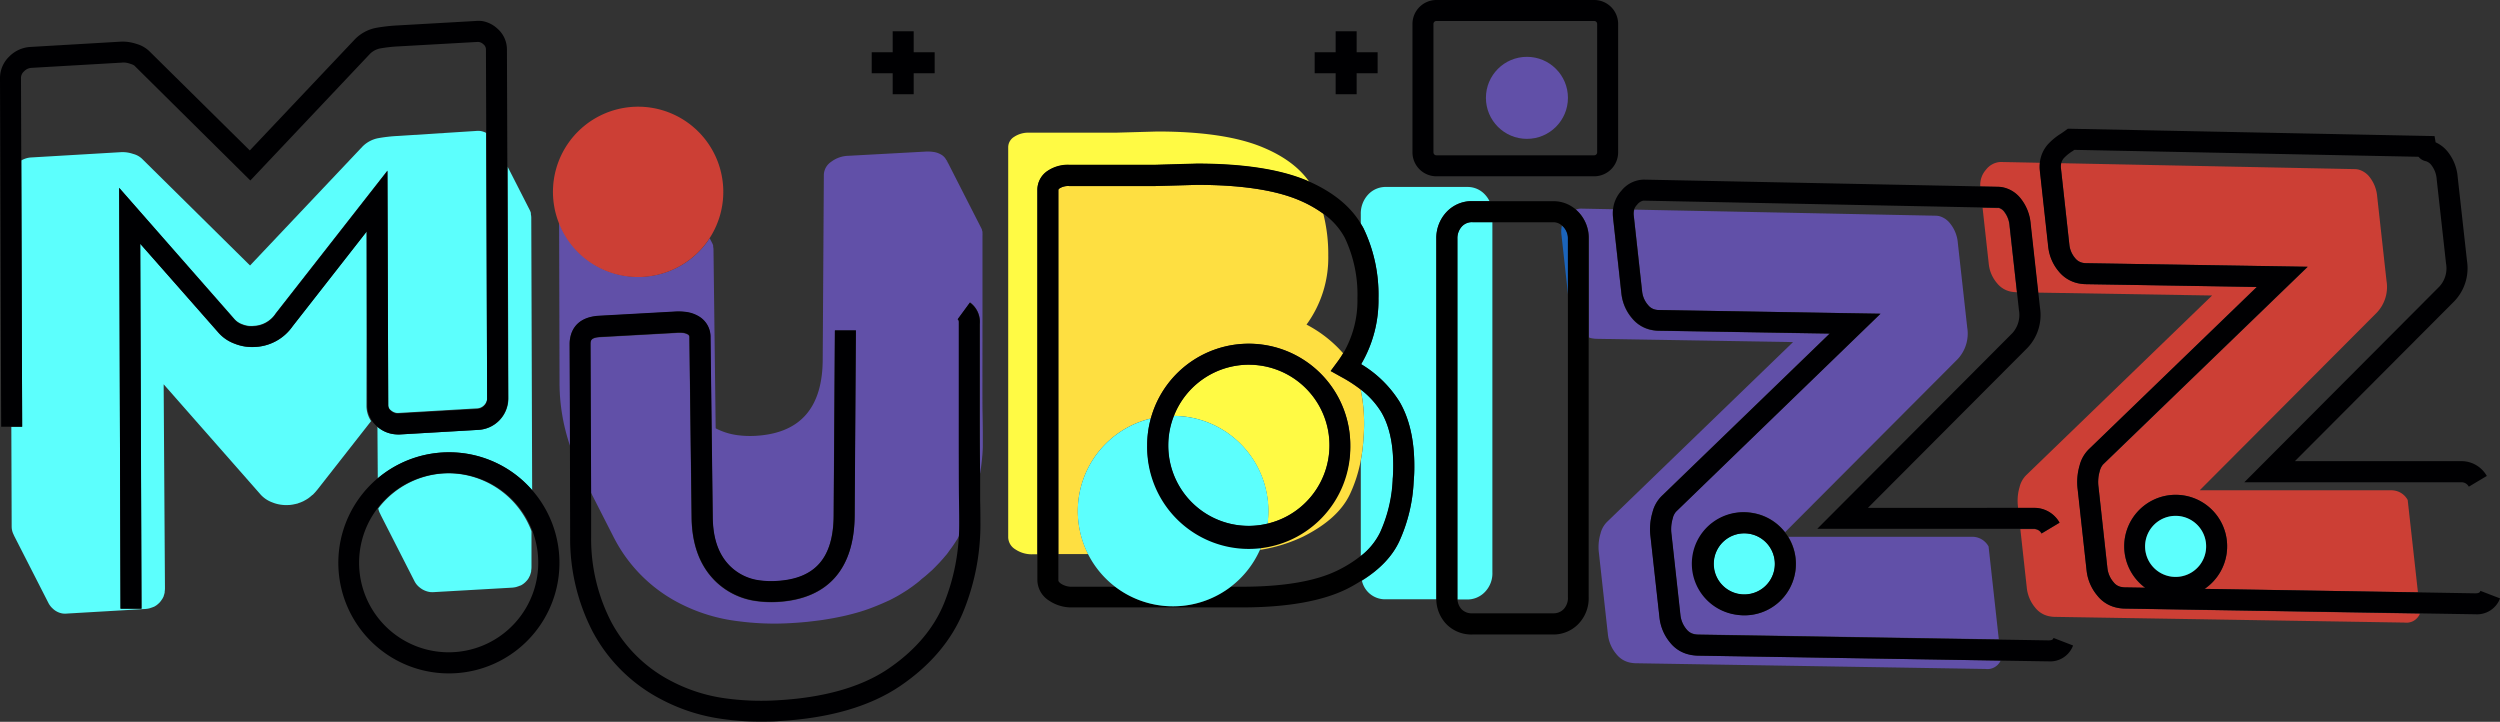 <svg xmlns="http://www.w3.org/2000/svg" viewBox="0 0 595.59 171.96"><rect x="0" y="0" width="595.59" height="171.96" fill="#333333" stroke="none"/><defs><style>.cls-1{fill:none;}.cls-2{fill:#5cfffd;}.cls-3{fill:#6150a8;}.cls-4{fill:#000002;}.cls-5{fill:#fffa44;}.cls-6{fill:#fedf41;}.cls-7{fill:#cc3f35;}.cls-8{fill:#1b64bb;}</style></defs><title>Asset 8 (2)</title><g id="Layer_2" data-name="Layer 2"><g id="Layer_1-2" data-name="Layer 1"><path class="cls-1" d="M321.62,117.7q-2.79,6-11.19,10.15A37.25,37.25,0,0,1,300.19,131a22.67,22.67,0,0,1-6.95,8.79h2.58c10,0,17.72-1.33,22.95-3.94a30.21,30.21,0,0,0,5.42-3.41V109.63A33,33,0,0,1,321.62,117.7Z"/><path class="cls-1" d="M225.75,39.18v0a4.73,4.73,0,0,1,0,.85,4.8,4.8,0,0,0,0-.66A.88.88,0,0,0,225.75,39.18Z"/><path class="cls-1" d="M483,82.93,445,121l35.84,0,0-.28a11.4,11.4,0,0,1,.38-4.71,5.91,5.91,0,0,1,1.6-2.85L527,70.4l-41.49-.69.4,3.65A11.33,11.33,0,0,1,483,82.93Z"/><path class="cls-1" d="M225.63,38.57a1.67,1.67,0,0,0-.08-.2,2.64,2.64,0,0,1,.15.55,1.55,1.55,0,0,0,0-.21Z"/><path class="cls-1" d="M311.27,77.33A30.07,30.07,0,0,1,320,84.16a24.81,24.81,0,0,0,3.41-13.09,31.54,31.54,0,0,0-3-14.4,16.66,16.66,0,0,0-5.12-5.75,39.06,39.06,0,0,1,1.18,9.9A27,27,0,0,1,311.27,77.33Z"/><path class="cls-1" d="M324.19,92.83s0,0,0,0a.94.94,0,0,1,0,.16Z"/><path class="cls-1" d="M259.24,132h-7.1v6.19c0,.12,0,.39.62.83a4.67,4.67,0,0,0,2.76.73h10.17A22.85,22.85,0,0,1,259.24,132Z"/><path class="cls-1" d="M163.41,93.82a2.77,2.77,0,0,0,.1.26v0Z"/><path class="cls-1" d="M372.12,53.69A3,3,0,0,0,370,52.9H355.54v83.43a6.37,6.37,0,0,1-1.75,4.69,5.8,5.8,0,0,1-4.27,1.75h-2.3a3.77,3.77,0,0,0,.95,2.38,3.37,3.37,0,0,0,2.67,1H370a3.3,3.3,0,0,0,2.5-1,3.89,3.89,0,0,0,1-2.92V70.12L372,56A6.07,6.07,0,0,1,372.12,53.69Z"/><path class="cls-1" d="M342.2,37h37.59a.7.7,0,0,0,.71-.7V5.7a.7.7,0,0,0-.71-.7H342.2a.7.7,0,0,0-.7.7V36.3A.7.7,0,0,0,342.2,37Zm21.57-23.46A9.77,9.77,0,1,1,354,23.31,9.77,9.77,0,0,1,363.77,13.54Z"/><path class="cls-1" d="M162.24,88.23l0,.35a2.29,2.29,0,0,0,0-.25S162.24,88.26,162.24,88.23Z"/><path class="cls-1" d="M145.55,148.11a33.65,33.65,0,0,0,14.54,14.27,38.92,38.92,0,0,0,13,4.05,62.38,62.38,0,0,0,12.08.42c11.09-.61,20-3.13,26.41-7.5s10.88-9.6,13.31-15.64a49.94,49.94,0,0,0,3.52-16c-.13.23-.24.47-.38.7l0,0a3.28,3.28,0,0,1-.2.31c-.37.6-.76,1.2-1.18,1.78-.17.24-.35.47-.52.7s-.47.64-.73,1l-.31.35c-.22.27-.45.53-.68.79s-.71.8-1.08,1.18l-.76.78c-.17.17-.33.35-.51.51s-.39.34-.57.51c-.37.34-.75.68-1.14,1s-.74.62-1.12.92-.81.64-1.23,1l-.61.46-1.22.86c-.78.53-1.59,1-2.43,1.49l-.75.41-1,.52c-.3.15-.61.28-.91.42l-1,.44c-.68.3-1.38.58-2.09.86l-.81.31c-1,.36-2,.69-3.07,1l-.59.16c-.87.24-1.77.47-2.69.67-.38.09-.77.16-1.15.24-.77.16-1.56.31-2.36.44l-1.28.21c-.84.12-1.69.23-2.56.33l-1.18.14c-1.27.12-2.56.23-3.89.3a65,65,0,0,1-12.57-.44,41.06,41.06,0,0,1-13.85-4.32,36,36,0,0,1-15.58-15.32l-.16-.3-5.56-10.91,0,10.76A43.16,43.16,0,0,0,145.55,148.11Z"/><path class="cls-1" d="M126.78,135.82s0,.05,0,.07l0,.12a4.22,4.22,0,0,1-.22.77s0,0,0,.06v0a4.62,4.62,0,0,1-.33.67l0,.06-.12.17-.23.34c-.09.1-.18.21-.28.31l-.21.22a6.26,6.26,0,0,1-.49.41l0,0h0a4.37,4.37,0,0,1-.65.4l-.08,0a5.5,5.5,0,0,1-.61.23l-.33.11a5.54,5.54,0,0,1-1,.16l-18.48,1.08a6,6,0,0,1-1.13,0,5,5,0,0,1-2.53-1.13,4.41,4.41,0,0,1-1.17-1.41l-8.29-16.26a3.56,3.56,0,0,0,.31.48,4,4,0,0,1-.67-1.61,21.28,21.28,0,1,0,36.75,5.34l0,8.51A4.8,4.8,0,0,1,126.78,135.82Z"/><path class="cls-1" d="M28.84,36.25a8.06,8.06,0,0,1,1.38.06,8.28,8.28,0,0,1,1.53.37,4.75,4.75,0,0,1,2.07,1.13L59.57,63.25,86.4,34.87A7.22,7.22,0,0,1,90,32.93a37.07,37.07,0,0,1,4.76-.54l18.63-1.09a5.19,5.19,0,0,1,1,0,4.29,4.29,0,0,1,1.44.48l-.07-20a1.57,1.57,0,0,0-.62-1.3,2,2,0,0,0-1.09-.54,2.43,2.43,0,0,0-.47,0L95,11.05a35.08,35.08,0,0,0-4.44.5,4.77,4.77,0,0,0-2.35,1.26L59.64,43,32,15.64h0a4.34,4.34,0,0,0-1-.42A5.51,5.51,0,0,0,29.88,15a3.82,3.82,0,0,0-.89,0L7.6,16.17A2.67,2.67,0,0,0,5.73,17,2.09,2.09,0,0,0,5,18.58l.07,19.65a5.18,5.18,0,0,1,2.38-.72Z"/><path class="cls-2" d="M353.79,141a6.37,6.37,0,0,0,1.75-4.69V52.9h-4.7A3.23,3.23,0,0,0,348.23,54a4.13,4.13,0,0,0-1.05,2.89v85.35c0,.21,0,.39,0,.58h2.3A5.8,5.8,0,0,0,353.79,141Z"/><path class="cls-2" d="M342.18,56.84a9.07,9.07,0,0,1,2.31-6.21,8.27,8.27,0,0,1,6.35-2.73h4a6.17,6.17,0,0,0-1-1.47,5.6,5.6,0,0,0-4.27-1.89H330.35a5.69,5.69,0,0,0-4.48,1.89A6.6,6.6,0,0,0,324.19,51v2.31c.22.36.45.73.65,1.11a36.48,36.48,0,0,1,3.56,16.67,30,30,0,0,1-4.13,15.69,27.29,27.29,0,0,1,9.18,9c2.31,4,3.49,9.07,3.49,15.18a36.37,36.37,0,0,1-.15,3.71A38.62,38.62,0,0,1,333.34,129c-1.67,3.56-4.67,6.69-8.88,9.35a5.64,5.64,0,0,0,5.89,4.41h11.86c0-.19,0-.38,0-.58Z"/><path class="cls-2" d="M331.81,114.17c.08-.76.13-1.84.13-3.23,0-5.21-.95-9.47-2.81-12.66a19.81,19.81,0,0,0-4.94-5.45V93a39.93,39.93,0,0,1,.65,11.25,40.53,40.53,0,0,1-.65,5.43v22.81a16,16,0,0,0,4.63-5.56,34,34,0,0,0,3-12.58Z"/><circle class="cls-3" cx="363.77" cy="23.31" r="9.77"/><path class="cls-2" d="M87.35,55.16,69.68,77.73a11.51,11.51,0,0,1-8.86,4.93,12.19,12.19,0,0,1-2.34-.08,11.35,11.35,0,0,1-2.67-.72,9.51,9.51,0,0,1-4-2.84l-18.43-21L33.71,145l-5,0L28.39,44.75l27.34,31.1a4.51,4.51,0,0,0,1.94,1.37,6.42,6.42,0,0,0,1.5.4,6.06,6.06,0,0,0,1.35,0,6.57,6.57,0,0,0,5.18-3l26.6-34,.19,55.81a1.6,1.6,0,0,0,.68,1.34,2.57,2.57,0,0,0,1.31.6,3.14,3.14,0,0,0,.62,0l18.5-1.08a2.45,2.45,0,0,0,1.77-.8,2.32,2.32,0,0,0,.68-1.73l-.21-63.08a4.29,4.29,0,0,0-1.44-.48,5.19,5.19,0,0,0-1,0L94.8,32.39a37.07,37.07,0,0,0-4.76.54,7.22,7.22,0,0,0-3.64,1.94L59.57,63.25,33.82,37.81a4.75,4.75,0,0,0-2.07-1.13,8.28,8.28,0,0,0-1.53-.37,8.06,8.06,0,0,0-1.38-.06L7.45,37.51a5.18,5.18,0,0,0-2.38.72l.21,63.42H2.7l.08,23.83a4.24,4.24,0,0,0,.71,2.3l-.26-.4,8.3,16.26a4.57,4.57,0,0,0,1,1.31A4.38,4.38,0,0,0,15,146.17a5.09,5.09,0,0,0,1,0l18.63-1.09a5.68,5.68,0,0,0,1-.16,1.63,1.63,0,0,0,.31-.11,3.38,3.38,0,0,0,.63-.23l.07,0a5.52,5.52,0,0,0,.66-.4h0l0,0a6.26,6.26,0,0,0,.49-.41l.21-.2.26-.31a4.15,4.15,0,0,0,.24-.34l.12-.17.05-.07a6,6,0,0,0,.34-.67v0a.14.14,0,0,1,0-.06,6.23,6.23,0,0,0,.22-.77.5.5,0,0,0,0-.12.31.31,0,0,0,0-.08,5.69,5.69,0,0,0,.07-.83l-.31-48.6,22.86,26a7,7,0,0,0,3,2.13,8.43,8.43,0,0,0,2.08.56,8.74,8.74,0,0,0,1.85.07c.34,0,.67-.06,1-.11l.32-.07a6.4,6.4,0,0,0,.63-.14c.13,0,.25-.08.37-.12l.54-.19.37-.16.3-.13.13-.08a9.79,9.79,0,0,0,1-.59l.08-.06h0a9.38,9.38,0,0,0,.92-.77l.07,0,.16-.18a9.35,9.35,0,0,0,.67-.73c0-.06.11-.11.15-.17s.22-.27.33-.42l12.59-16.07a6.54,6.54,0,0,1-1.1-3.65Z"/><path class="cls-2" d="M126.78,116.82l-.21-64.93a4,4,0,0,0-.1-.86,1.36,1.36,0,0,0,0-.17.89.89,0,0,0,0-.14,3.44,3.44,0,0,0-.26-.67l-5.27-10.33.18,55.15a7.52,7.52,0,0,1-7.15,7.54l-18.5,1.08a8.61,8.61,0,0,1-1.61-.06A7.41,7.41,0,0,1,90,101.75l-.08-.07L90,114a26.22,26.22,0,0,1,36.81,2.83Z"/><path class="cls-2" d="M107,112.75a21.22,21.22,0,0,0-16.88,8.37,4,4,0,0,0,.67,1.61,3.56,3.56,0,0,1-.31-.48l8.29,16.26a4.41,4.41,0,0,0,1.17,1.41,5,5,0,0,0,2.53,1.13,6,6,0,0,0,1.13,0L122,140a5.54,5.54,0,0,0,1-.16l.33-.11a5.5,5.5,0,0,0,.61-.23l.08,0a4.37,4.37,0,0,0,.65-.4h0l0,0a6.26,6.26,0,0,0,.49-.41l.21-.22c.1-.1.19-.21.28-.31l.23-.34.12-.17,0-.06a4.62,4.62,0,0,0,.33-.67v0s0,0,0-.06a4.22,4.22,0,0,0,.22-.77l0-.12s0,0,0-.07a4.8,4.8,0,0,0,.07-.85l0-8.51A21.3,21.3,0,0,0,107,112.75Z"/><path class="cls-4" d="M93.79,103.43a8.61,8.61,0,0,0,1.61.06l18.5-1.08a7.52,7.52,0,0,0,7.15-7.54l-.18-55.15-.1-27.92a6.59,6.59,0,0,0-2.29-5A7,7,0,0,0,114.75,5a8,8,0,0,0-1.47,0L94.66,6.06a41.19,41.19,0,0,0-5.09.58,9.68,9.68,0,0,0-4.89,2.58L59.51,35.84,35.62,12.24a7.19,7.19,0,0,0-3.08-1.77,11,11,0,0,0-2-.47,9.79,9.79,0,0,0-1.87-.07L7.32,11.18A7.68,7.68,0,0,0,2.17,13.5,7.12,7.12,0,0,0,0,18.59l.28,83.08h5L5.07,38.23,5,18.58A2.09,2.09,0,0,1,5.73,17a2.67,2.67,0,0,1,1.87-.84L29,14.92a3.82,3.82,0,0,1,.89,0,5.51,5.51,0,0,1,1.09.26,4.34,4.34,0,0,1,1,.42h0L59.64,43,88.16,12.81a4.77,4.77,0,0,1,2.35-1.26,35.08,35.08,0,0,1,4.44-.5L113.59,10a2.43,2.43,0,0,1,.47,0,2,2,0,0,1,1.09.54,1.57,1.57,0,0,1,.62,1.3l.07,20,.21,63.08a2.32,2.32,0,0,1-.68,1.73,2.45,2.45,0,0,1-1.77.8L95.1,98.5a3.14,3.14,0,0,1-.62,0,2.57,2.57,0,0,1-1.31-.6,1.6,1.6,0,0,1-.68-1.34L92.3,40.73l-26.6,34a6.57,6.57,0,0,1-5.18,3,6.06,6.06,0,0,1-1.35,0,6.42,6.42,0,0,1-1.5-.4,4.51,4.51,0,0,1-1.94-1.37L28.39,44.75,28.71,145l5,0-.28-86.89L51.86,79a9.51,9.51,0,0,0,4,2.84,11.35,11.35,0,0,0,2.67.72,12.19,12.19,0,0,0,2.34.08,11.51,11.51,0,0,0,8.86-4.93L87.35,55.16l.14,41.4a6.54,6.54,0,0,0,1.1,3.65,6.87,6.87,0,0,0,1.34,1.47l.08.07A7.41,7.41,0,0,0,93.79,103.43Z"/><path class="cls-4" d="M107,107.75a26.34,26.34,0,1,0,19.83,9.07A26.17,26.17,0,0,0,107,107.75ZM128.23,134a21.34,21.34,0,1,1-1.41-7.57A21.31,21.31,0,0,1,128.23,134Z"/><path class="cls-5" d="M249.6,40.75a8.69,8.69,0,0,1,5.08-1.43h20.57l9.86-.28h0c11.08,0,19.85,1.34,26.14,4l.7.32c-2.36-3.38-6-6.13-11.11-8.26q-9-3.76-25.12-3.77l-9.94.28H245.22a6.13,6.13,0,0,0-3.63,1,2.93,2.93,0,0,0-1.4,2.51V128a3.44,3.44,0,0,0,1.68,2.86,7,7,0,0,0,4.19,1.19h1.08V45.32A5.42,5.42,0,0,1,249.6,40.75Z"/><path class="cls-5" d="M297.5,86.88a19.21,19.21,0,0,0-17.86,12.2,22.69,22.69,0,0,1,22.52,22.68,24.45,24.45,0,0,1-.2,3,19.19,19.19,0,0,0-4.46-37.86Z"/><path class="cls-6" d="M256.78,121.76a22.68,22.68,0,0,1,17.38-22.05,24.19,24.19,0,1,1,26.42,30.37c-.12.31-.25.61-.39.92a37.25,37.25,0,0,0,10.24-3.15q8.4-4.2,11.19-10.15a33,33,0,0,0,2.57-8.07,40.53,40.53,0,0,0,.65-5.43A39.93,39.93,0,0,0,324.19,93a.94.94,0,0,0,0-.16,33.39,33.39,0,0,0-4.63-3L317,88.39l1.7-2.3c.47-.63.88-1.27,1.28-1.93a30.07,30.07,0,0,0-8.72-6.83,27,27,0,0,0,5.18-16.51,39.06,39.06,0,0,0-1.18-9.9,29,29,0,0,0-5.94-3.3c-5.68-2.37-13.8-3.58-24.15-3.58l-9.86.28H254.68a3.85,3.85,0,0,0-2.21.53c-.33.23-.33.35-.33.47V132h7.1A22.59,22.59,0,0,1,256.78,121.76Z"/><path d="M333.34,129a38.62,38.62,0,0,0,3.45-14.36,36.37,36.37,0,0,0,.15-3.71c0-6.11-1.18-11.22-3.49-15.18a27.29,27.29,0,0,0-9.18-9,30,30,0,0,0,4.13-15.69,36.48,36.48,0,0,0-3.56-16.67c-.2-.38-.43-.75-.65-1.11-2.46-4.12-6.57-7.47-12.23-10l-.7-.32c-6.29-2.63-15.06-4-26.14-4h0l-9.86.28H254.68a8.69,8.69,0,0,0-5.08,1.43,5.42,5.42,0,0,0-2.46,4.57v92.91a5.85,5.85,0,0,0,2.74,4.91,9.56,9.56,0,0,0,5.64,1.65h40.3c10.79,0,19.26-1.5,25.18-4.46a37.76,37.76,0,0,0,3.46-2C328.67,135.7,331.67,132.57,333.34,129Zm-9.15,3.43a30.21,30.21,0,0,1-5.42,3.41c-5.23,2.61-12.95,3.94-22.95,3.94h-2.58a22.69,22.69,0,0,1-27.55,0H255.52a4.67,4.67,0,0,1-2.76-.73c-.62-.44-.62-.71-.62-.83V45.32c0-.12,0-.24.33-.47a3.85,3.85,0,0,1,2.21-.53h20.64l9.86-.28c10.35,0,18.47,1.21,24.15,3.58a29,29,0,0,1,5.94,3.3,16.66,16.66,0,0,1,5.12,5.75,31.54,31.54,0,0,1,3,14.4A24.81,24.81,0,0,1,320,84.16c-.4.66-.81,1.3-1.28,1.93l-1.7,2.3,2.51,1.38a33.39,33.39,0,0,1,4.63,3s0,0,0,0a19.81,19.81,0,0,1,4.94,5.45c1.86,3.19,2.81,7.45,2.81,12.66,0,1.39-.05,2.47-.13,3.23v.13a34,34,0,0,1-3,12.58A16,16,0,0,1,324.19,132.44Z"/><path class="cls-2" d="M300.19,131c.14-.31.27-.61.39-.92a24.18,24.18,0,0,1-26.42-30.37,22.68,22.68,0,1,0,26,31.29Z"/><path class="cls-2" d="M279.64,99.08a19,19,0,0,0-1.34,7A19.14,19.14,0,0,0,302,124.74a24.45,24.45,0,0,0,.2-3A22.69,22.69,0,0,0,279.64,99.08Z"/><polygon class="cls-4" points="318.2 22.45 323.2 22.45 323.2 17.45 328.2 17.45 328.2 12.45 323.2 12.45 323.2 7.45 318.2 7.45 318.2 12.45 313.2 12.45 313.2 17.45 318.2 17.45 318.2 22.45"/><path class="cls-4" d="M321.69,106.08a24.19,24.19,0,0,0-47.53-6.37,23.94,23.94,0,0,0-.86,6.37,24.2,24.2,0,1,0,48.39,0ZM302,124.74a19.14,19.14,0,0,1-23.66-18.66,19,19,0,0,1,1.34-7A19.19,19.19,0,1,1,302,124.74Z"/><path class="cls-3" d="M234.06,75.82V56.27a4.8,4.8,0,0,0,0-.66.88.88,0,0,0,0-.17c0-.17,0-.32-.08-.47s0-.07,0-.1,0,0,0,0a2.62,2.62,0,0,0-.19-.49q-4.15-8.13-8.29-16.26a.49.49,0,0,0,0,.11,3.17,3.17,0,0,0-1-1.22,5,5,0,0,0-2.26-.83,8.85,8.85,0,0,0-1.81-.06l-18.35,1A7.07,7.07,0,0,0,198,38.56a3.87,3.87,0,0,0-1.73,3.07L196,85.5q0,17.44-16,18.33a22.56,22.56,0,0,1-4.32-.16,15.65,15.65,0,0,1-5.18-1.63l-.52-42.51a3.57,3.57,0,0,0-.08-.74l0-.16,0-.14a3.08,3.08,0,0,0-.21-.53l-.62-1.21a20.23,20.23,0,0,1-35.87-3.84l.1,37.9a46.62,46.62,0,0,0,2.58,15.62L135.69,82c0-1.91.69-6.37,7.05-6.72l18.08-1a13.28,13.28,0,0,1,2.56.09,7.86,7.86,0,0,1,3.2,1.12,5.67,5.67,0,0,1,2.67,4.93l.53,43c.08,5.07,1.44,8.85,4.15,11.52a12.19,12.19,0,0,0,7.15,3.4,20.14,20.14,0,0,0,3.85.13c9.31-.51,13.65-5.54,13.66-15.82l.29-43.89,5,0-.29,43.87c0,12.94-6.36,20.14-18.39,20.81a25.27,25.27,0,0,1-4.81-.18,17.15,17.15,0,0,1-10-4.79c-3.64-3.59-5.54-8.64-5.64-15l-.53-43a.72.72,0,0,0-.36-.75,3.14,3.14,0,0,0-1.2-.38,8.17,8.17,0,0,0-1.6,0l-18.07,1c-2.33.13-2.33.91-2.33,1.73l.08,35.2,5.56,10.91.16.3a36,36,0,0,0,15.58,15.32A41.06,41.06,0,0,0,175.92,148a65,65,0,0,0,12.57.44c1.33-.07,2.62-.18,3.89-.3l1.18-.14c.87-.1,1.72-.21,2.56-.33l1.28-.21c.8-.13,1.59-.28,2.36-.44.38-.08.77-.15,1.15-.24.92-.2,1.82-.43,2.69-.67l.59-.16c1.05-.3,2.07-.63,3.07-1l.81-.31c.71-.28,1.41-.56,2.09-.86l1-.44c.3-.14.61-.27.91-.42l1-.52.75-.41c.84-.47,1.65-1,2.43-1.49l1.22-.86.61-.46c.42-.32.83-.63,1.23-1s.75-.61,1.12-.92.77-.67,1.14-1c.18-.17.39-.33.57-.51s.34-.34.51-.51l.76-.78c.37-.38.73-.78,1.08-1.18s.46-.52.68-.79l.31-.35c.26-.32.48-.64.73-1s.35-.46.52-.7c.42-.58.81-1.18,1.18-1.78a3.28,3.28,0,0,0,.2-.31l0,0c.14-.23.25-.47.38-.7.07-1.17.11-2.35.09-3.54,0-.25,0-1.61-.06-4.74s-.06-10.68-.06-22.77l0-19.72c0-.61-.13-.73-.28-.84l2.93-4a5.71,5.71,0,0,1,2.34,5.14V96.7q0,10.38,0,16.34v0c0-.2.08-.39.11-.58s.06-.48.1-.71.09-.66.13-1c.07-.5.12-1,.17-1.51l.09-1q.06-.83.09-1.65c0-.28,0-.56,0-.83,0-.83,0-1.66,0-2.5,0-.18,0-1.76-.06-4.75S234.06,88,234.06,75.82ZM162.24,88.23s0,.07,0,.1a2.29,2.29,0,0,1,0,.25Zm1.17,5.59.09.24v0A2.77,2.77,0,0,1,163.41,93.82Zm62.14-55.45a1.67,1.67,0,0,1,.08.2l0,.14a1.55,1.55,0,0,1,0,.21A2.64,2.64,0,0,0,225.55,38.37Zm.2.79v0a.88.88,0,0,1,0,.17,4.8,4.8,0,0,1,0,.66A4.73,4.73,0,0,0,225.75,39.16Z"/><path class="cls-4" d="M233.4,96.7V77.22a5.71,5.71,0,0,0-2.34-5.14l-2.93,4c.15.11.32.23.28.84l0,19.72c0,12.09,0,19.75.06,22.77s.06,4.49.06,4.74c0,1.19,0,2.37-.09,3.54a49.94,49.94,0,0,1-3.52,16c-2.43,6-6.91,11.3-13.31,15.64s-15.32,6.89-26.41,7.5a62.38,62.38,0,0,1-12.08-.42,38.92,38.92,0,0,1-13-4.05,33.65,33.65,0,0,1-14.54-14.27,43.16,43.16,0,0,1-4.75-20.17l0-10.76L140.69,82c0-.82,0-1.6,2.33-1.73l18.07-1a8.17,8.17,0,0,1,1.6,0,3.14,3.14,0,0,1,1.2.38.72.72,0,0,1,.36.75l.53,43c.1,6.37,2,11.42,5.64,15a17.15,17.15,0,0,0,10,4.79,25.27,25.27,0,0,0,4.81.18c12-.67,18.38-7.87,18.39-20.81l.29-43.87-5,0-.29,43.89c0,10.28-4.35,15.31-13.66,15.82a20.14,20.14,0,0,1-3.85-.13,12.19,12.19,0,0,1-7.15-3.4c-2.71-2.67-4.07-6.45-4.15-11.52l-.53-43a5.67,5.67,0,0,0-2.67-4.93,7.86,7.86,0,0,0-3.2-1.12,13.28,13.28,0,0,0-2.56-.09l-18.08,1c-6.36.35-7.05,4.81-7.05,6.72l.06,24.45.05,21.51a48.2,48.2,0,0,0,5.31,22.48,38.67,38.67,0,0,0,16.63,16.37,43.66,43.66,0,0,0,14.68,4.59,62.51,62.51,0,0,0,8.75.58c1.41,0,2.84,0,4.3-.12,12-.66,21.74-3.47,28.94-8.35s12.33-10.94,15.13-17.91a55,55,0,0,0,4-21.36c0-.33,0-2.67-.06-4.84,0-1.27,0-3.4,0-6.34Q233.39,107.08,233.4,96.7Z"/><polygon class="cls-4" points="212.67 22.45 217.67 22.45 217.67 17.45 222.67 17.45 222.67 12.45 217.67 12.45 217.67 7.45 212.67 7.45 212.67 12.45 207.67 12.45 207.67 17.45 212.67 17.45 212.67 22.45"/><path class="cls-7" d="M152,66a20.29,20.29,0,1,0-18.91-13A20.2,20.2,0,0,0,152,66Z"/><path class="cls-7" d="M504.19,144.74a8,8,0,0,1-4.55-2.87,11.17,11.17,0,0,1-2.53-5.88L495,116.59a14,14,0,0,1,.47-5.74,8.25,8.25,0,0,1,2.32-3.95l39.85-38.53L497,67.7a9.73,9.73,0,0,1-2-.23,8.08,8.08,0,0,1-4.44-2.75A10.89,10.89,0,0,1,488,58.87l-2-18.16a8.9,8.9,0,0,1,0-1.93l-9.4-.19a4.63,4.63,0,0,0-3.44,1.81,5.43,5.43,0,0,0-1.38,4.05l4.18.08a6.74,6.74,0,0,1,1.35.17,7.36,7.36,0,0,1,4,2.55,11.08,11.08,0,0,1,2.43,6.11l1.81,16.35L527,70.4l-44.26,42.78a5.91,5.91,0,0,0-1.6,2.85,11.4,11.4,0,0,0-.38,4.71l0,.28h3.85a7.4,7.4,0,0,1,1.61.19,6.91,6.91,0,0,1,4.41,3.34l-4.29,2.57a1.91,1.91,0,0,0-1.26-1,2,2,0,0,0-.51-.06h-3.25l1.55,14.11a8.8,8.8,0,0,0,2,4.61,5.61,5.61,0,0,0,3.17,2,7.16,7.16,0,0,0,1.5.18l83.31,1.36a3.45,3.45,0,0,0,3.67-2.14L506.22,145A9.48,9.48,0,0,1,504.19,144.74Z"/><path class="cls-7" d="M477.47,50.49a2.5,2.5,0,0,0-1.29-.92,1.06,1.06,0,0,0-.31,0l-3.55-.07L473.81,63a8.41,8.41,0,0,0,2,4.52,5.64,5.64,0,0,0,3.08,1.92,7.37,7.37,0,0,0,1.44.17h.17L478.74,53.9A6.24,6.24,0,0,0,477.47,50.49Z"/><path class="cls-7" d="M491,40.17l2,18.15a5.86,5.86,0,0,0,1.41,3.19,3.09,3.09,0,0,0,1.73,1.09,4.28,4.28,0,0,0,.9.1l52.75.88L501,110.7a4,4,0,0,0-.79,1.65,9,9,0,0,0-.27,3.69l2.14,19.39a6.15,6.15,0,0,0,1.45,3.3,3,3,0,0,0,1.79,1.14,4.35,4.35,0,0,0,1,.11l4.75.08a12.27,12.27,0,1,1,14.58-.06,3.93,3.93,0,0,1-.42.29l50.81.83-2.44-22a4.38,4.38,0,0,0-2.84-2.19,4.93,4.93,0,0,0-1-.13l-45.71,0,42.22-42.35a8.88,8.88,0,0,0,2.28-7.56l-2.21-20a8.71,8.71,0,0,0-1.85-4.76,5.08,5.08,0,0,0-2.63-1.74,4.59,4.59,0,0,0-.83-.1L491,38.88A3.62,3.62,0,0,0,491,40.17Z"/><path class="cls-8" d="M372.12,53.69A6.07,6.07,0,0,0,372,56l1.56,14.16V56.84A4,4,0,0,0,372.44,54,3,3,0,0,0,372.12,53.69Z"/><path class="cls-3" d="M402.45,155.9a8.05,8.05,0,0,1-4.56-2.86,11.19,11.19,0,0,1-2.52-5.89l-2.15-19.4a14.16,14.16,0,0,1,.48-5.74,8.23,8.23,0,0,1,2.32-4l39.85-38.52-40.66-.68a9.15,9.15,0,0,1-2-.23,8,8,0,0,1-4.43-2.75A10.85,10.85,0,0,1,386.27,70l-2-18.15a9.91,9.91,0,0,1,0-2l-7.52-.15a3.35,3.35,0,0,0-1.32.24c.23.21.46.43.68.66a8.93,8.93,0,0,1,2.42,6.25V80.39a3.66,3.66,0,0,0,.5.16,6.61,6.61,0,0,0,1.44.17l46.69.78-44.25,42.78a5.83,5.83,0,0,0-1.61,2.84,11.25,11.25,0,0,0-.37,4.71l2.14,19.4a8.68,8.68,0,0,0,2,4.6,5.55,5.55,0,0,0,3.17,2,7.16,7.16,0,0,0,1.5.18L473,159.37a3.47,3.47,0,0,0,3.63-2l-72.19-1.18A10,10,0,0,1,402.45,155.9Z"/><path class="cls-3" d="M389.23,51.33l2,18.15a5.83,5.83,0,0,0,1.41,3.19,3,3,0,0,0,1.73,1.09,3.65,3.65,0,0,0,.9.1l52.75.88-48.77,47.13a3.69,3.69,0,0,0-.79,1.65,8.92,8.92,0,0,0-.28,3.69l2.14,19.39a6.34,6.34,0,0,0,1.45,3.3,3.12,3.12,0,0,0,1.8,1.13,5,5,0,0,0,1,.12l71.62,1.17-2.44-22.13A4.46,4.46,0,0,0,470.9,128a4.84,4.84,0,0,0-1-.12l-43.87,0a12.25,12.25,0,0,1-10.43,18.7,11.81,11.81,0,0,1-1.77-.13,12.27,12.27,0,1,1,11.44-19.66l41.14-41.26A8.92,8.92,0,0,0,468.66,78l-2.22-20a8.5,8.5,0,0,0-1.85-4.76A4.89,4.89,0,0,0,462,51.49a3.85,3.85,0,0,0-.83-.1l-71.81-1.45A3.68,3.68,0,0,0,389.23,51.33Z"/><path class="cls-4" d="M485.12,126.08a1.91,1.91,0,0,1,1.26,1l4.29-2.57a6.91,6.91,0,0,0-4.41-3.34,7.4,7.4,0,0,0-1.61-.19H480.8L445,121l38-38.11a11.33,11.33,0,0,0,3-9.57l-.4-3.65-1.81-16.35a11.08,11.08,0,0,0-2.43-6.11,7.36,7.36,0,0,0-4-2.55,6.74,6.74,0,0,0-1.35-.17l-4.18-.08-80.21-1.62a7,7,0,0,0-5.33,2.63,7.82,7.82,0,0,0-2,4.38,9.91,9.91,0,0,0,0,2l2,18.15a10.85,10.85,0,0,0,2.54,5.85,8,8,0,0,0,4.43,2.75,9.15,9.15,0,0,0,2,.23l40.66.68L396,118.06a8.23,8.23,0,0,0-2.32,4,14.16,14.16,0,0,0-.48,5.74l2.15,19.4a11.19,11.19,0,0,0,2.52,5.89,8.05,8.05,0,0,0,4.56,2.86,10,10,0,0,0,2,.25l72.19,1.18,11.11.18H488a5.82,5.82,0,0,0,5.88-3.78l-4.66-1.8c-.11.29-.21.6-1.31.58l-11.68-.19-71.62-1.17a5,5,0,0,1-1-.12,3.12,3.12,0,0,1-1.8-1.13,6.34,6.34,0,0,1-1.45-3.3l-2.14-19.39a8.92,8.92,0,0,1,.28-3.69,3.69,3.69,0,0,1,.79-1.65L448,74.74l-52.75-.88a3.65,3.65,0,0,1-.9-.1,3,3,0,0,1-1.73-1.09,5.83,5.83,0,0,1-1.41-3.19l-2-18.15a3.68,3.68,0,0,1,.09-1.39A2.89,2.89,0,0,1,390,48.8a2.54,2.54,0,0,1,1.51-1h0l80.84,1.63,3.55.07a1.06,1.06,0,0,1,.31,0,2.5,2.5,0,0,1,1.29.92,6.24,6.24,0,0,1,1.27,3.41l1.74,15.73.47,4.29a6.48,6.48,0,0,1-1.56,5.51l-46.48,46.62,48.45,0h3.25A2,2,0,0,1,485.12,126.08Z"/><path class="cls-2" d="M416.61,127.14a7.42,7.42,0,0,0-1.05-.08,7.3,7.3,0,1,0,1.05.08Z"/><path d="M417.33,122.19a12.27,12.27,0,1,0-3.53,24.28,11.81,11.81,0,0,0,1.77.13A12.25,12.25,0,0,0,426,127.9a11.79,11.79,0,0,0-.76-1.09A12.28,12.28,0,0,0,417.33,122.19Zm5.43,13.19a7.27,7.27,0,1,1-7.2-8.32,7.42,7.42,0,0,1,1.05.08A7.28,7.28,0,0,1,422.76,135.38Z"/><path class="cls-4" d="M590.92,140.76c-.11.3-.22.61-1.31.59L576,141.12l-50.81-.83a3.93,3.93,0,0,0,.42-.29,12.26,12.26,0,0,0-5.56-22,12.26,12.26,0,0,0-9,22l-4.75-.08a4.35,4.35,0,0,1-1-.11,3,3,0,0,1-1.79-1.14,6.15,6.15,0,0,1-1.45-3.3L499.94,116a9,9,0,0,1,.27-3.69,4,4,0,0,1,.79-1.65l48.77-47.12L497,62.7a4.28,4.28,0,0,1-.9-.1,3.09,3.09,0,0,1-1.73-1.09A5.86,5.86,0,0,1,493,58.32l-2-18.15a3.62,3.62,0,0,1,.06-1.29,3,3,0,0,1,.66-1.24A10.14,10.14,0,0,1,493.76,36l.43-.3,82,1.65a3,3,0,0,0,1.76,1.06,2.62,2.62,0,0,1,1.29.92,6.23,6.23,0,0,1,1.27,3.42l2.22,20a6.44,6.44,0,0,1-1.57,5.51l-46.48,46.63,51.7,0a2.12,2.12,0,0,1,.52.06,1.94,1.94,0,0,1,1.26,1l4.29-2.56a7,7,0,0,0-4.42-3.34,7.4,7.4,0,0,0-1.61-.19l-39.69,0,38-38.12a11.36,11.36,0,0,0,3-9.56l-2.22-20a11.08,11.08,0,0,0-2.43-6.1,7.86,7.86,0,0,0-2.83-2.18L580,32.42l-87.36-1.76-.68.5c-.34.25-.67.47-1,.69a15.07,15.07,0,0,0-3,2.45,7.83,7.83,0,0,0-2,4.48,8.9,8.9,0,0,0,0,1.93l2,18.16a10.89,10.89,0,0,0,2.54,5.85A8.08,8.08,0,0,0,495,67.47a9.73,9.73,0,0,0,2,.23l40.66.67L497.76,106.9a8.25,8.25,0,0,0-2.32,3.95,14,14,0,0,0-.47,5.74l2.14,19.4a11.17,11.17,0,0,0,2.53,5.88,8,8,0,0,0,4.55,2.87,9.48,9.48,0,0,0,2,.24l70.34,1.15,13,.21h.18a5.85,5.85,0,0,0,5.89-3.78ZM519.36,123a7.27,7.27,0,1,1-8.25,6.15A7.25,7.25,0,0,1,519.36,123Z"/><path class="cls-2" d="M517.26,137.36a7.27,7.27,0,0,0,2.1-14.39,7.27,7.27,0,1,0-2.1,14.39Z"/><path class="cls-4" d="M342.2,42h37.59a5.71,5.71,0,0,0,5.71-5.7V5.7A5.71,5.71,0,0,0,379.79,0H342.2a5.71,5.71,0,0,0-5.7,5.7V36.3A5.71,5.71,0,0,0,342.2,42Zm-.7-36.3a.7.7,0,0,1,.7-.7h37.59a.7.7,0,0,1,.71.7V36.3a.7.7,0,0,1-.71.7H342.2a.7.7,0,0,1-.7-.7Z"/><path d="M376.11,50.59c-.22-.23-.45-.45-.68-.66a8.07,8.07,0,0,0-5.42-2H350.84a8.27,8.27,0,0,0-6.35,2.73,9.07,9.07,0,0,0-2.31,6.21v85.35c0,.2,0,.39,0,.58a8.72,8.72,0,0,0,2.35,5.84,8.34,8.34,0,0,0,6.28,2.52H370a8.25,8.25,0,0,0,6-2.48,8.81,8.81,0,0,0,2.48-6.46V56.84A8.93,8.93,0,0,0,376.11,50.59Zm-2.58,19.53v72.07a3.89,3.89,0,0,1-1,2.92,3.3,3.3,0,0,1-2.5,1H350.84a3.37,3.37,0,0,1-2.67-1,3.77,3.77,0,0,1-.95-2.38c0-.19,0-.37,0-.58V56.84A4.13,4.13,0,0,1,348.23,54a3.23,3.23,0,0,1,2.61-1.05H370a3,3,0,0,1,2.11.79,3,3,0,0,1,.32.3,4,4,0,0,1,1.09,2.85Z"/></g></g></svg>